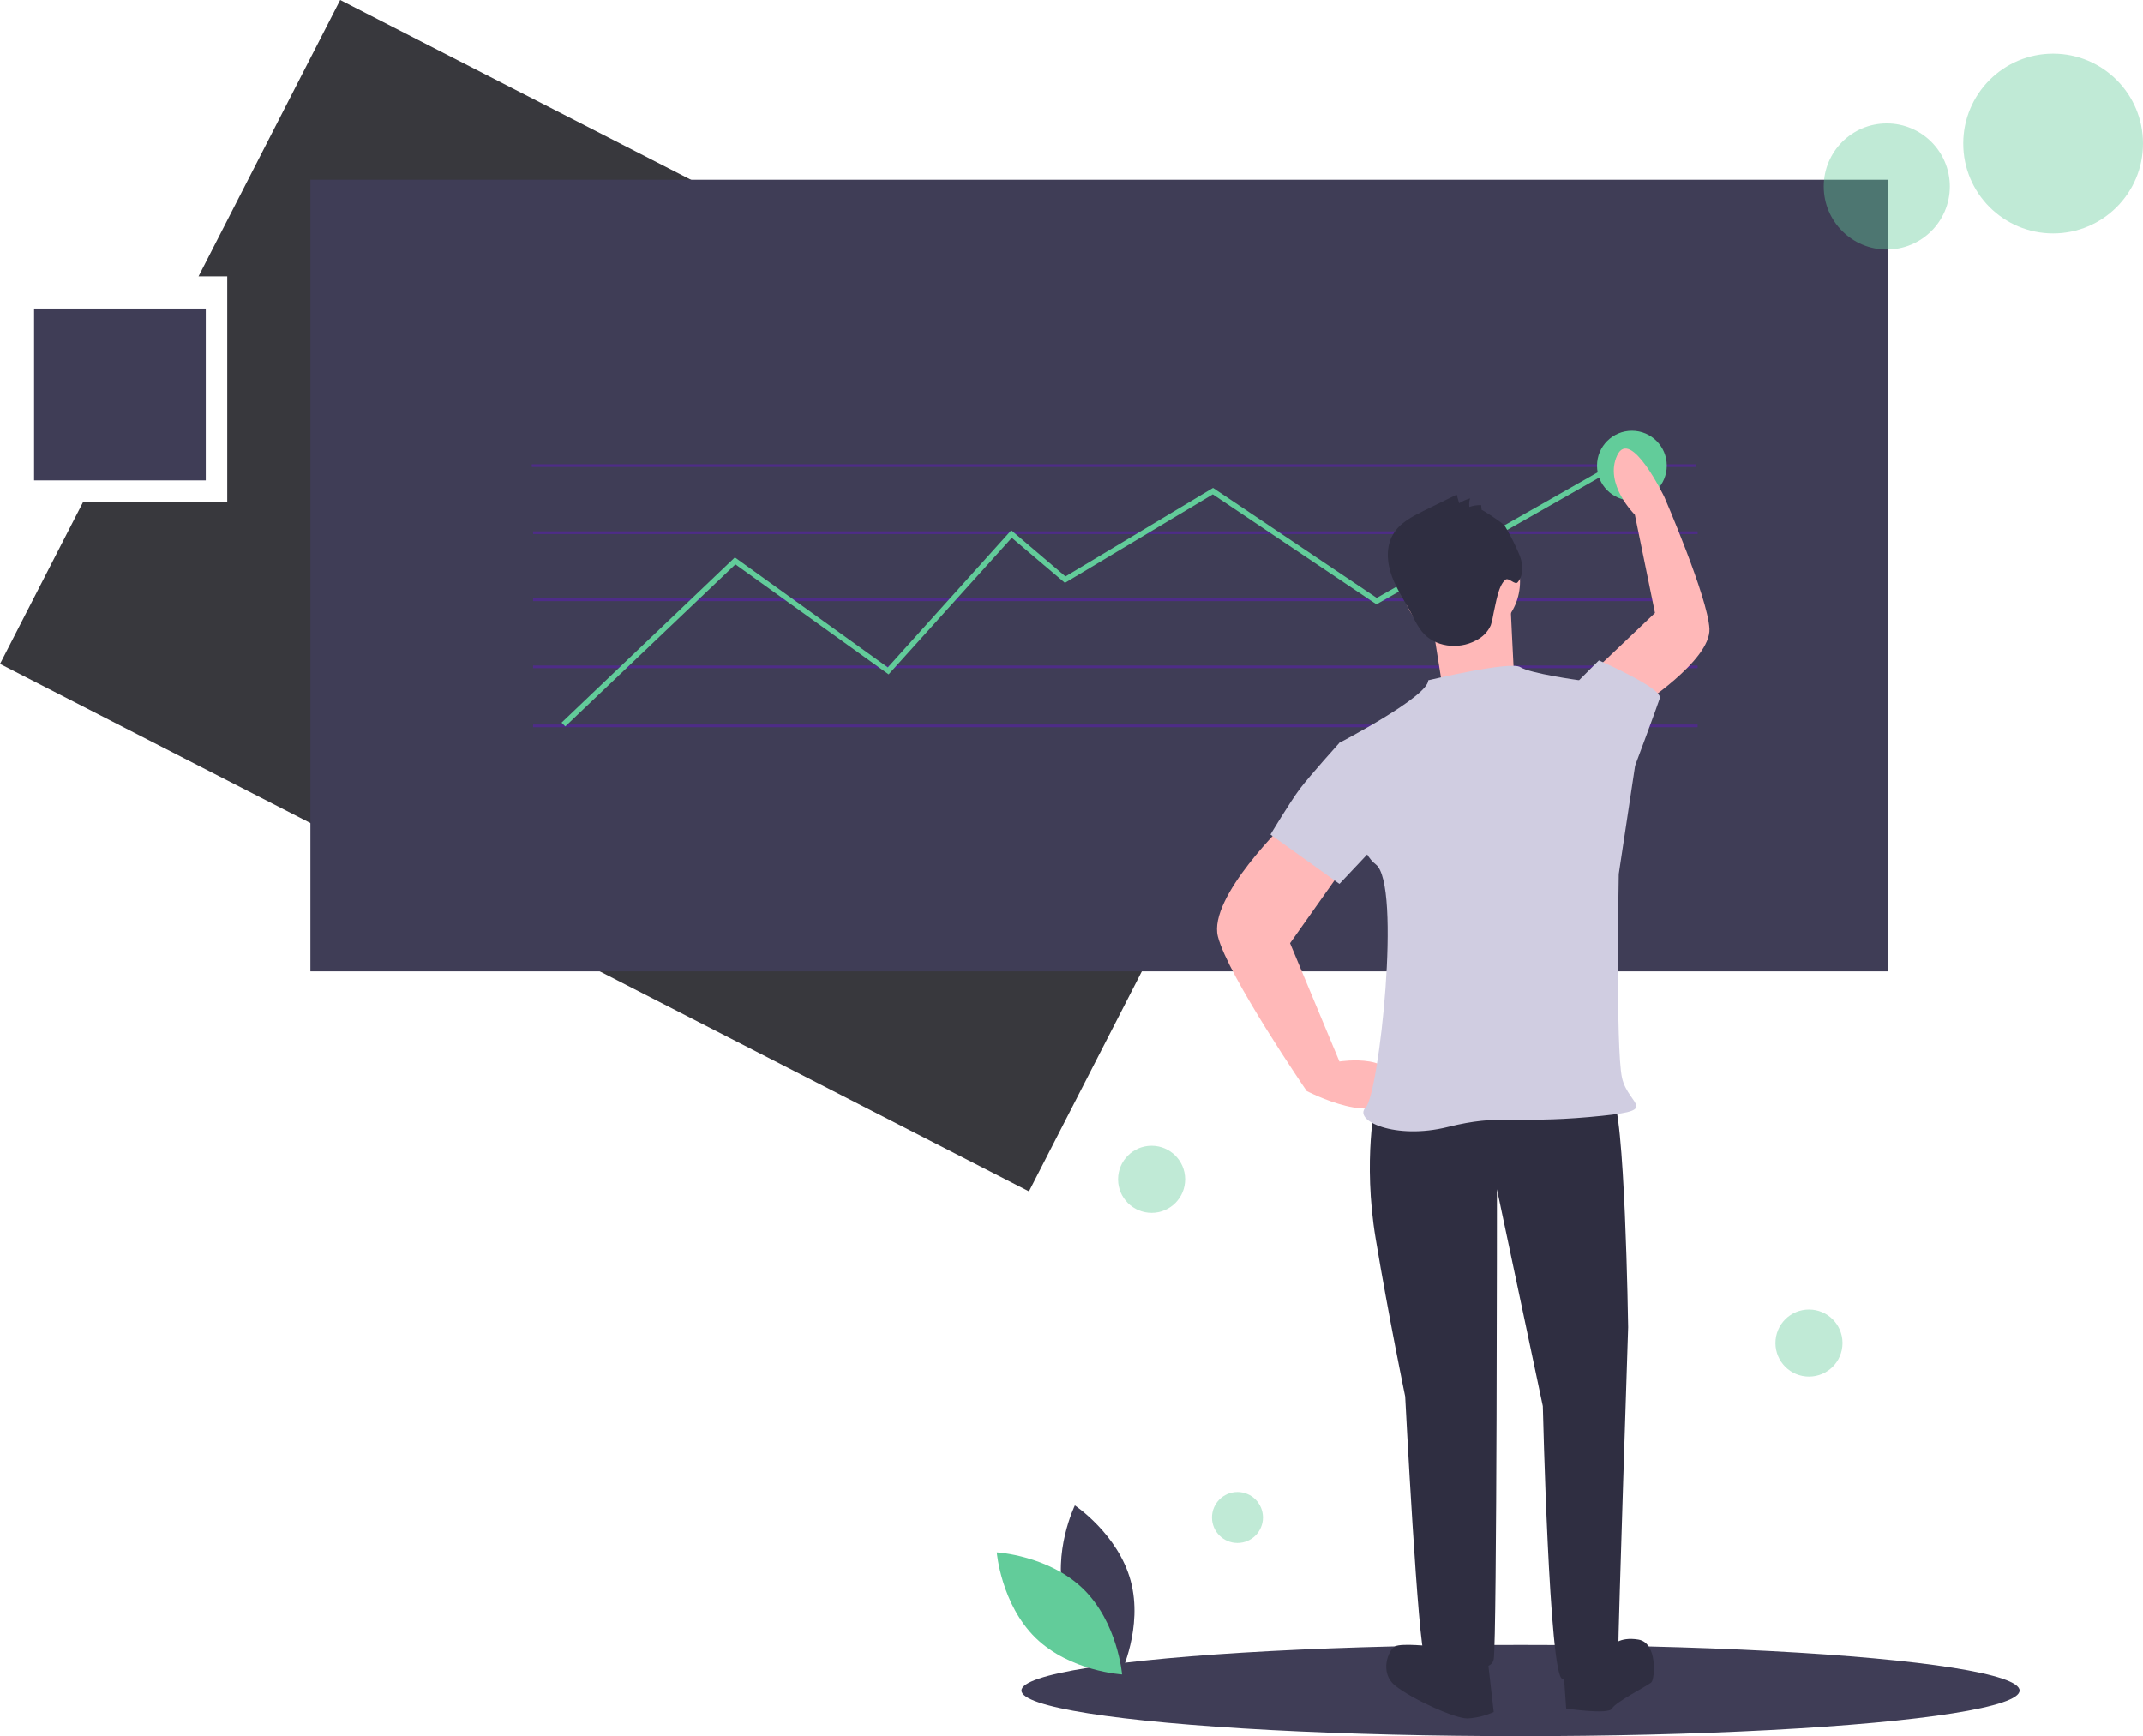 <?xml version="1.0" encoding="utf-8"?>
<!-- Generator: Adobe Illustrator 23.0.1, SVG Export Plug-In . SVG Version: 6.00 Build 0)  -->
<svg version="1.1" id="bca70d0a-57dd-451b-a82c-bb6927f27458"
	 xmlns="http://www.w3.org/2000/svg" xmlns:xlink="http://www.w3.org/1999/xlink" x="0px" y="0px" viewBox="0 0 798.7 647"
	 style="enable-background:new 0 0 798.7 647;" xml:space="preserve">
<style type="text/css">
	.st0{fill:#38383D;}
	.st1{fill:#3F3D56;}
	.st2{opacity:0.3;fill:#7105FF;enable-background:new    ;}
	.st3{fill:#62CC9A;}
	.st4{opacity:0.4;fill:#62CC9A;enable-background:new    ;}
	.st5{fill:#2F2E41;}
	.st6{fill:#FFB8B8;}
	.st7{fill:#D0CDE1;}
</style>
<title>predictive analytics</title>
<polygon class="st0" points="126.8,0 74,103 84.7,103 84.7,187 31,187 0,247.4 383.5,444 510.4,196.6 "/>
<rect x="115.7" y="67" class="st1" width="588" height="295"/>
<rect x="198.2" y="173" class="st2" width="434" height="1"/>
<rect x="198.7" y="198" class="st2" width="434" height="1"/>
<rect x="198.7" y="248" class="st2" width="434" height="1"/>
<rect x="198.7" y="270" class="st2" width="434" height="1"/>
<rect x="198.7" y="223" class="st2" width="434" height="1"/>
<ellipse class="st1" cx="566.7" cy="630" rx="186" ry="17"/>
<polygon class="st3" points="210.7,270.7 209.3,269.3 273.9,207.7 330.9,248.7 376.9,197.6 397.1,214.8 452.1,181.8 513.1,222.8 
	608.8,168.4 609.8,170.1 513,225.2 452,184.2 396.9,217.2 377.1,200.4 331.2,251.3 274.1,210.3 "/>
<path class="st1" d="M396.8,595.8c4.7,17.4,20.8,28.1,20.8,28.1s8.5-17.4,3.8-34.8c-4.7-17.4-20.8-28.1-20.8-28.1
	S392.1,578.5,396.8,595.8z"/>
<path class="st3" d="M403.7,592.1c12.9,12.6,14.5,31.9,14.5,31.9s-19.3-1.1-32.2-13.6c-12.9-12.6-14.5-31.9-14.5-31.9
	S390.8,579.6,403.7,592.1z"/>
<circle class="st4" cx="765.2" cy="53.5" r="33.5"/>
<circle class="st4" cx="703.2" cy="69.5" r="23.5"/>
<circle class="st4" cx="674.2" cy="500.5" r="12.5"/>
<circle class="st4" cx="461.2" cy="565.5" r="9.5"/>
<circle class="st4" cx="429.2" cy="439.5" r="12.5"/>
<circle class="st3" cx="608.2" cy="173.5" r="13"/>
<path class="st5" d="M523.7,409l-11,1.2c0,0-4.9,22,0,51.4c4.9,29.4,11,58.8,11,58.8s4.9,95.5,7.3,96.7s24.5,8.6,25.7,1.2
	c1.2-7.3,1.2-175.1,1.2-175.1L575,524c0,0,2.4,101.6,7.3,101.6s20.8-1.2,20.8-9.8s3.7-121.2,3.7-121.2s-1.2-83.3-6.1-85.7
	S523.7,409,523.7,409z"/>
<path class="st5" d="M533.5,613.5c0,0-11-1.2-13.5,0s-6.1,9.8,0,14.7s22,12.2,26.9,12.2c3.4-0.2,6.7-1,9.8-2.4l-2.4-20.8
	L533.5,613.5z"/>
<path class="st5" d="M582.5,619.6l1.2,17.1c0,0,15.9,2.4,17.1,0s13.5-8.6,14.7-9.8s2.4-14.7-4.9-15.9s-9.8,2.4-9.8,2.4L582.5,619.6z
	"/>
<path class="st6" d="M479.6,306.1c0,0-29.4,28.2-25.7,42.9s33.1,57.6,33.1,57.6s28.2,14.7,31.8,0s-19.6-11-19.6-11l-18.4-44.1
	l20.8-29.4L479.6,306.1z"/>
<path class="st6" d="M610.9,263.3c0,0,26.8-17.2,26.2-29s-16.8-49.1-16.8-49.1s-12.6-26.2-17.6-15.5s6.6,22.1,6.6,22.1l7.5,36.6
	l-20.4,19.4L610.9,263.3z"/>
<circle class="st6" cx="544.5" cy="216.7" r="22"/>
<path class="st6" d="M533.5,230.2l3.7,23.3l26.9-4.9c0,0-1.2-23.3-1.2-25.7S533.5,230.2,533.5,230.2z"/>
<path class="st7" d="M532.3,253.5c0,0,30.6-7.3,34.3-4.9s22,4.9,22,4.9l20.8,31.8l-6.1,40.4c0,0-1.2,64.9,1.2,75.9
	s15.9,12.2-12.2,14.7s-33.1-1.2-52.7,3.7s-35.5-2.4-30.6-7.3s13.5-83.3,3.7-90.6s-13.5-45.3-13.5-45.3S532.3,259.6,532.3,253.5z"/>
<path class="st7" d="M584.9,257.1l3.7-3.7l7.3-7.3c0,0,23.9,10.4,22.7,14.1s-9.2,25.1-9.2,25.1l-11,3.7L584.9,257.1z"/>
<path class="st7" d="M513.9,279.2l-14.7-2.4c0,0-11,12.2-14.7,17.1s-11,17.1-11,17.1l25.7,18.4l19.6-20.8L513.9,279.2z"/>
<path class="st5" d="M552.2,190l-0.2-1.8c-1.5,0-3,0.2-4.4,0.7c-0.1-1.1-0.1-2.1,0.3-3.2c-1.4,0.4-2.8,1-4.1,1.8l-0.9-3.2l-12.2,6
	c-4.4,2.2-9,4.5-11.5,8.8c-2.8,4.7-2.3,10.7-0.4,15.8s5.1,9.6,7.6,14.5c1,2.1,2.1,4.1,3.5,5.9c4.6,5.8,13.6,6.9,20.1,3.4
	c2.5-1.2,4.5-3.2,5.6-5.7c0.5-1.6,0.8-3.1,1.1-4.8c0.8-3.3,1.7-10.1,4.4-12.2c1.2-0.9,3.5,2.1,4.5,1c2.5-2.9,2-7.4,0.4-10.9
	c-1.5-3.5-3.2-6.9-5.2-10.2C559.9,194.7,552.2,189.8,552.2,190z"/>
<rect x="12.7" y="115" class="st1" width="64" height="64"/>
</svg>
